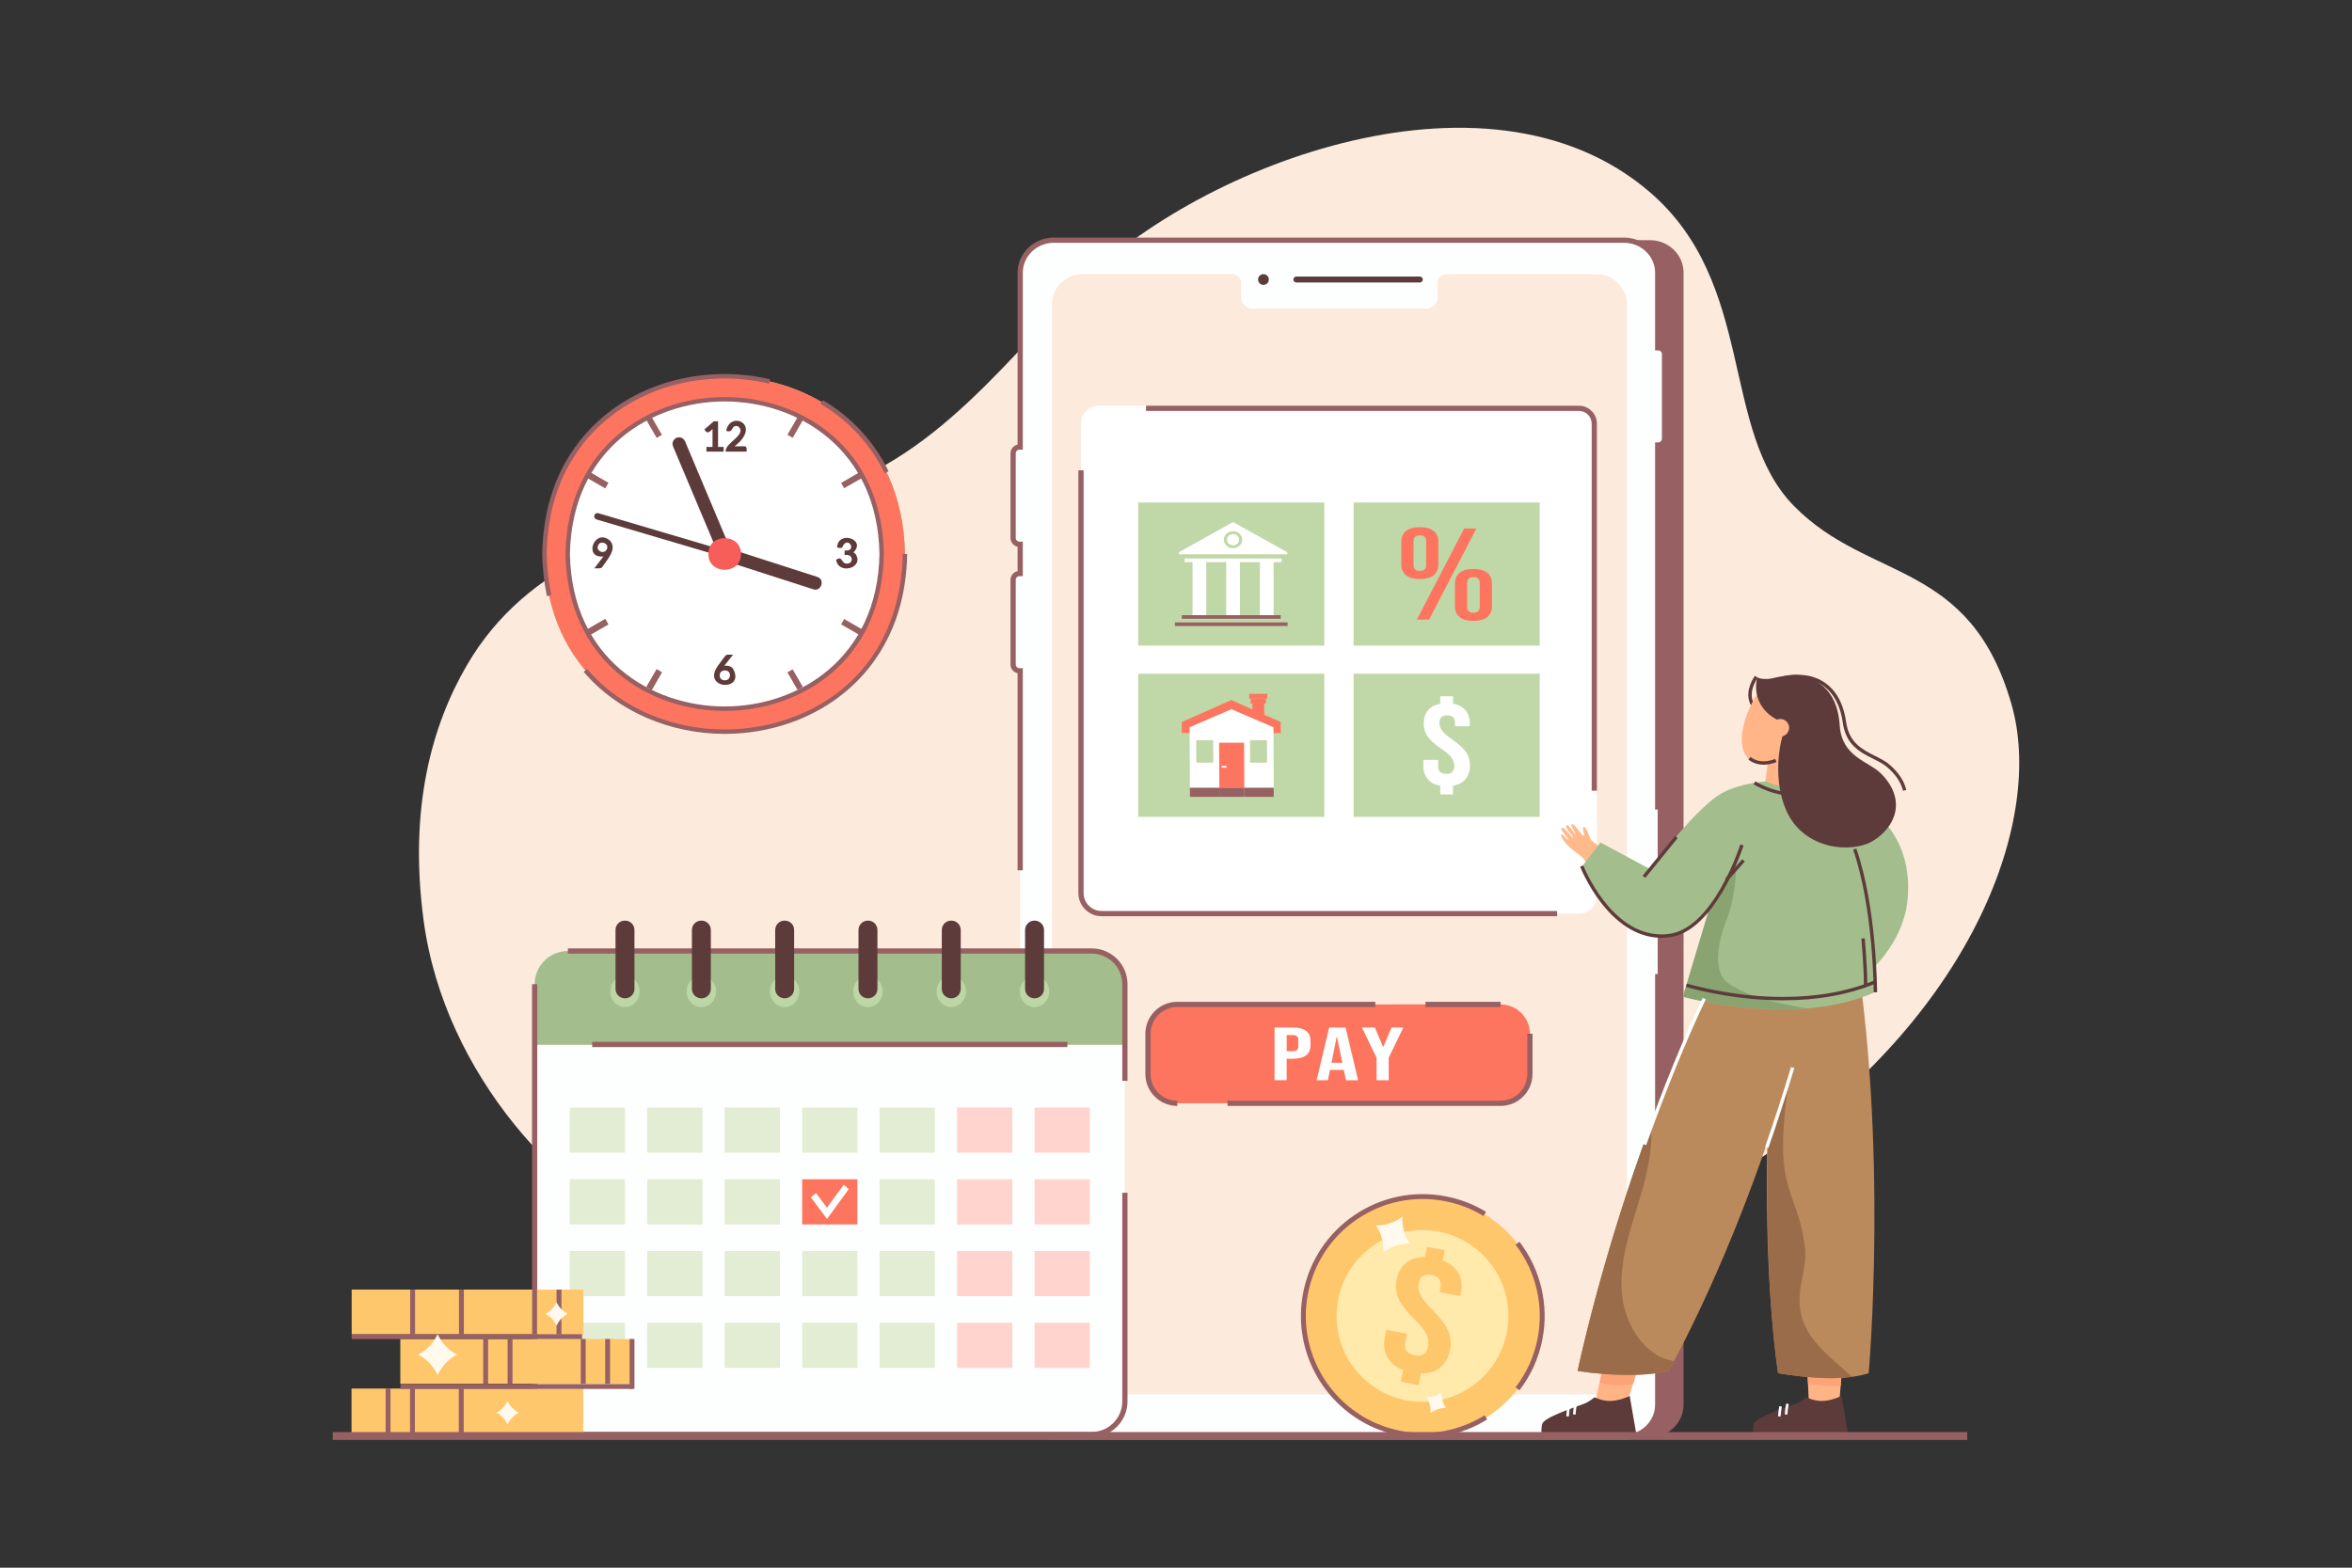 <?xml version="1.0" encoding="utf-8"?>
<!-- Generator: Adobe Illustrator 27.5.0, SVG Export Plug-In . SVG Version: 6.00 Build 0)  -->
<svg version="1.1" xmlns="http://www.w3.org/2000/svg" xmlns:xlink="http://www.w3.org/1999/xlink" x="0px" y="0px"
	 viewBox="0 0 900 600" style="enable-background:new 0 0 900 600;" xml:space="preserve">
<rect x="0" y="0" width="900" height="600" fill="#333333" stroke="none"/>
<g id="Layer_2">
	<rect style="fill:transparent;" width="900" height="600"/>
	<rect style="opacity:0;fill:#FFFFFF;" width="900" height="600"/>
</g>
<g id="Layer_1">
	<g>
		<g>
			<g>
				<g>
					<g>
						<path style="fill:#FCEADC;" d="M250.499,472.561c-33.831-12.885-80.438-60.344-88.419-120.4
							c-5.728-43.106,3.26-74.683,16.547-97.517c23.005-39.536,65.841-53.524,110.501-59.885
							c56.978-8.116,83.401-42.035,122.073-83.398c43.21-46.217,156.763-92.027,219.913-38.001
							c41.1,35.162,26.866,91.373,55.43,120.373c28.726,29.164,67.359,20.343,83.211,75.999
							c12.35,43.363-13.993,116.002-91.165,170.223C607.491,489.911,368.568,517.53,250.499,472.561z"/>
					</g>
				</g>
			</g>
		</g>
		<g>
			<g>
				<g>
					<g>
						<g>
							<g>
								<path style="fill:#976063;" d="M413.135,550.094h218.233c7.099,0,12.854-5.578,12.854-12.458V104.382
									c0-6.881-5.755-12.458-12.854-12.458H413.135c-7.099,0-12.854,5.578-12.854,12.458v433.254
									C400.281,544.516,406.036,550.094,413.135,550.094z"/>
							</g>
						</g>
					</g>
				</g>
			</g>
		</g>
		<g>
			<g>
				<g>
					<g>
						<g>
							<g>
								<path style="fill:#FDFFFE;" d="M636.94,135.501v32.401c0,1.32-1.081,2.412-2.412,2.412h-0.205v367.323
									c0,6.883-5.757,12.458-12.856,12.458h-218.23c-7.099,0-12.856-5.575-12.856-12.458V256.732h-0.307
									c-1.32,0-2.401-1.092-2.401-2.412v-32.401c0-1.32,1.081-2.4,2.401-2.4h0.307v-11.206h-0.307
									c-1.32,0-2.401-1.081-2.401-2.412v-32.39c0-1.331,1.081-2.412,2.401-2.412h0.307v-66.714
									c0-6.883,5.757-12.458,12.856-12.458h218.23c7.099,0,12.856,5.575,12.856,12.458V133.1h0.205
									C635.859,133.1,636.94,134.181,636.94,135.501z"/>
							</g>
						</g>
					</g>
				</g>
			</g>
		</g>
		<g>
			<g>
				<g>
					<g>
						<g>
							<g>
								<g>
									<path style="fill:#976063;" d="M391.382,333.1h-2v-75.439c-1.544-0.322-2.708-1.698-2.708-3.341v-32.401
										c0-1.638,1.164-3.009,2.708-3.33v-9.348c-1.544-0.322-2.708-1.698-2.708-3.341v-32.39c0-1.643,1.164-3.019,2.708-3.341
										v-65.785c0-7.42,6.215-13.457,13.855-13.457h218.23c7.641,0,13.857,6.037,13.857,13.457v27.808
										c1.499,0.358,2.616,1.705,2.616,3.307v32.401c0,1.607-1.117,2.959-2.616,3.318v138.63h-2V169.314h1.204
										c0.778,0,1.412-0.633,1.412-1.412v-32.401c0-0.772-0.634-1.4-1.412-1.4h-1.204v-29.715c0-6.318-5.318-11.457-11.857-11.457
										h-218.23c-6.537,0-11.855,5.14-11.855,11.457v67.713h-1.307c-0.772,0-1.401,0.633-1.401,1.412v32.39
										c0,0.779,0.629,1.412,1.401,1.412h1.307v13.206h-1.307c-0.772,0-1.401,0.628-1.401,1.4v32.401
										c0,0.766,0.642,1.412,1.401,1.412h1.307V333.1z"/>
								</g>
							</g>
							<g>
								<g>
									<path style="fill:#976063;" d="M621.467,551.094h-218.23c-7.64,0-13.855-6.037-13.855-13.457v-78.859h2v78.859
										c0,6.317,5.318,11.457,11.855,11.457h218.23c6.538,0,11.857-5.14,11.857-11.457V372.824h2v164.813
										C635.324,545.057,629.108,551.094,621.467,551.094z"/>
								</g>
							</g>
						</g>
					</g>
				</g>
			</g>
		</g>
		<g>
			<g>
				<g>
					<g>
						<g>
							<g>
								<path style="fill:#FCEADC;" d="M622.547,116.589v405.436c0,6.437-5.19,11.656-11.592,11.656H414.102
									c-6.408,0-11.603-5.224-11.603-11.667V116.578c0-6.437,5.19-11.656,11.592-11.656h57.471c1.842,0,3.335,1.502,3.333,3.355
									l-0.006,5.448c-0.003,2.415,1.96,4.391,4.362,4.391h66.542c2.402,0,4.365-1.976,4.362-4.391l-0.006-5.448
									c-0.002-1.852,1.491-3.355,3.333-3.355h57.46C617.352,104.922,622.547,110.146,622.547,116.589z"/>
							</g>
						</g>
					</g>
				</g>
			</g>
		</g>
		<g>
			<g>
				<g>
					<path style="fill:#5E3B3B;" d="M485.521,106.98c0,1.136-0.921,2.058-2.057,2.058c-1.136,0-2.057-0.921-2.057-2.058
						s0.921-2.057,2.057-2.057C484.6,104.922,485.521,105.843,485.521,106.98z"/>
				</g>
			</g>
			<g>
				<g>
					<path style="fill:#5E3B3B;" d="M543.301,108.117h-47.25c-0.628,0-1.138-0.509-1.138-1.138c0-0.628,0.509-1.138,1.138-1.138
						h47.25c0.628,0,1.138,0.509,1.138,1.138C544.438,107.608,543.929,108.117,543.301,108.117z"/>
				</g>
			</g>
		</g>
		<g>
			<path style="fill:#FFFFFF;" d="M420.522,349.666h183.662c3.799,0,6.879-3.08,6.879-6.879v-180.63c0-3.799-3.08-6.879-6.879-6.879
				H420.522c-3.799,0-6.879,3.08-6.879,6.879v180.63C413.643,346.587,416.723,349.666,420.522,349.666z"/>
		</g>
		<g>
			<g>
				<path style="fill:#976063;" d="M595.84,350.666H421.522c-4.896,0-8.879-3.983-8.879-8.879V179.999h2v161.789
					c0,3.793,3.086,6.879,6.879,6.879H595.84V350.666z"/>
			</g>
		</g>
		<g>
			<g>
				<path style="fill:#976063;" d="M611.063,302.605h-2V162.157c0-2.69-2.188-4.879-4.879-4.879H438.522v-2h165.663
					c3.793,0,6.879,3.086,6.879,6.879V302.605z"/>
			</g>
		</g>
		<g>
			<g>
				<path style="fill:#FD755F;" d="M450.502,422.268h123.702c6.173,0,11.224-5.051,11.224-11.224v-15.399
					c0-6.173-5.051-11.224-11.224-11.224H450.502c-6.173,0-11.224,5.051-11.224,11.224v15.399
					C439.278,417.218,444.329,422.268,450.502,422.268z"/>
			</g>
			<g>
				<g>
					<path style="fill:#976063;" d="M574.204,423.269H469.707v-2h104.496c5.638,0,10.224-4.587,10.224-10.225v-15.398h2v15.398
						C586.427,417.784,580.944,423.269,574.204,423.269z"/>
				</g>
			</g>
			<g>
				<g>
					<path style="fill:#976063;" d="M450.502,423.269c-6.74,0-12.224-5.484-12.224-12.225v-15.398
						c0-6.74,5.484-12.225,12.224-12.225h75.764v2h-75.764c-5.638,0-10.224,4.587-10.224,10.225v15.398
						c0,5.638,4.586,10.225,10.224,10.225V423.269z"/>
				</g>
			</g>
			<g>
				<g>
					<rect x="545.447" y="383.421" style="fill:#976063;" width="28.756" height="2"/>
				</g>
			</g>
			<g>
				<g>
					<path style="fill:#FDFFFE;" d="M487.719,393.254h6.822c2.301,0,4.028,0.423,5.18,1.269c1.151,0.846,1.727,2.086,1.727,3.719
						v1.989c0,1.634-0.576,2.873-1.727,3.719c-1.151,0.846-2.878,1.269-5.18,1.269h-2.19v8.217h-4.633V393.254z M494.541,402.336
						c0.758,0,1.327-0.144,1.706-0.433c0.379-0.288,0.568-0.778,0.568-1.47v-2.393c0-0.692-0.189-1.182-0.568-1.47
						c-0.379-0.288-0.948-0.432-1.706-0.432h-2.19v6.199H494.541z"/>
				</g>
				<g>
					<path style="fill:#FDFFFE;" d="M508.605,393.254h6.275l4.801,20.182h-4.632l-0.842-4.007v0.057h-5.264l-0.843,3.95h-4.295
						L508.605,393.254z M513.658,406.747l-2.064-9.976h-0.084l-2.021,9.976H513.658z"/>
				</g>
				<g>
					<path style="fill:#FDFFFE;" d="M526.753,404.844l-5.601-11.59h4.927l3.158,7.409h0.084l3.158-7.409h4.506l-5.601,11.59v8.592
						h-4.633V404.844z"/>
				</g>
			</g>
		</g>
		<g>
			<g>
				<g>
					<g>
						<g>
							<g>
								<g>
									<polygon style="fill:#FFB486;" points="703.668,538.34 705.291,519.362 691.377,519.362 692.219,538.34 									"/>
								</g>
							</g>
						</g>
					</g>
				</g>
				<g>
					<g>
						<g>
							<g>
								<path style="fill:#FCA377;" d="M705.247,519.663l-0.925,10.682c-4.902,0.312-9.635-0.291-12.504-0.785l-0.499-11.031
									L705.247,519.663z"/>
							</g>
						</g>
					</g>
				</g>
			</g>
			<g>
				<g>
					<g>
						<path style="fill:#BB8A5C;" d="M680.368,525.581c13.159,2.065,25.387,2.925,34.686,0c0,0,7.868-88.201-6.08-169.241
							l-27.895,0.122C681.079,356.462,670.35,453.856,680.368,525.581z"/>
					</g>
				</g>
			</g>
			<g>
				<g>
					<g>
						<g>
							<path style="fill:#5E3B3B;" d="M679.294,275.675c-5.317-1.286-8.617-3.601-9.809-6.88c-1.737-4.781,1.658-9.619,2.051-10.155
								l1.049,0.769c-0.14,0.191-3.41,4.725-1.877,8.942c1.033,2.845,4.024,4.884,8.891,6.061L679.294,275.675z"/>
						</g>
					</g>
				</g>
			</g>
			<g>
				<g>
					<g>
						<g>
							<g>
								<g>
									<polygon style="fill:#FFB486;" points="622.175,538.34 628.157,519.362 614.244,519.362 610,538.34 									"/>
								</g>
							</g>
						</g>
					</g>
				</g>
				<g>
					<g>
						<g>
							<g>
								<path style="fill:#FCA377;" d="M628.187,519.2l-3.299,10.435c-6.264,1.119-11.089,0.058-12.804-0.422l2.369-10.602h4.97
									L628.187,519.2z"/>
							</g>
						</g>
					</g>
				</g>
			</g>
			<g>
				<g>
					<g>
						<g>
							<path style="fill:#A3BD8C;" d="M695.772,300.27c0,0,37.551,6.884,34.17,44.026c-1.405,15.44-13.076,26.113-13.076,26.113
								l-4.286-13.052l-15.021,5.052L695.772,300.27z"/>
						</g>
					</g>
				</g>
			</g>
			<g>
				<g>
					<g>
						<g>
							<polygon style="fill:#FFB587;" points="674.916,303.857 677.551,283.66 689.491,283.66 692.31,303.857 							"/>
						</g>
					</g>
				</g>
			</g>
			<g>
				<g>
					<g>
						<g>
							<path style="fill:#FFB587;" d="M681.019,291.46c7.548-2.122,16.46-12.539,13.13-24.576
								c-2.641-9.549-18.952-6.915-23.305,1.28C664.091,280.875,663.673,296.336,681.019,291.46z"/>
						</g>
					</g>
				</g>
			</g>
			<g>
				<g>
					<g>
						<g>
							<g>
								<path style="fill:#FFBA8C;" d="M612.139,324.064c-0.726-0.52-3.113-2.111-3.496-2.917c-0.355-0.748-1.753-5.037-2.636-4.658
									c-0.925,0.397,0.652,3.148-0.131,3.337c-0.483,0.116-3.663-5.225-4.512-4.36c-0.557,0.568,1.809,3.541,1.411,3.726
									c-0.37,0.172-2.521-4.099-3.389-3.299c-0.909,0.838,2.984,4.437,2.543,4.8c-0.218,0.179-3.596-4.569-4.288-3.896
									c-0.924,0.898,2.898,4.2,2.512,4.646c-0.19,0.219-1.332-1.189-2.118-1.94c-0.436-0.417-0.842-0.132-0.714,0.257
									c1.326,4.029,7.724,7.755,8.141,8.344c0.62,0.874,1.246,1.717,1.878,2.528L612.139,324.064z"/>
							</g>
						</g>
					</g>
				</g>
			</g>
			<g>
				<g>
					<path style="fill:#BB8A5C;" d="M603.668,524.735c12.702,1.796,24.583,2.214,34.897,0
						c42.808-79.414,60.723-169.119,60.723-169.119h-33.075C623.492,429.211,603.668,524.735,603.668,524.735z"/>
				</g>
			</g>
			<g>
				<g>
					<path style="fill:#A3BD8C;" d="M631.219,332.547l-18.776-10.103l-6.841,8.895c0,0,11.067,28.847,32.769,26.421
						c17.36-1.94,27.828-34.483,27.828-34.483L631.219,332.547z"/>
				</g>
			</g>
			<g>
				<g>
					<path style="fill:#A3BD8C;" d="M717.247,379.785c-29.863,13.594-73.272,1.695-73.272,1.695l1.324-4.398l0.203-0.679
						l11.29-37.595l-29.688-0.357c0,0,19.89-27.909,31.474-34.696c3.026-1.772,7.081-3.11,11.668-3.95
						c0.357-0.063,0.721-0.126,1.086-0.182c7.459-1.219,16.185-1.135,24.134,0.546c0.28,0.056,0.56,0.119,0.833,0.182
						c4.461,1.009,8.649,2.528,12.2,4.615c0,0-2.129,11.99,0.854,20.135c6.786,18.518,7.809,40.635,7.914,50.062
						c0.007,0.266,0.007,0.518,0.007,0.763C717.296,378.377,717.247,379.785,717.247,379.785z"/>
				</g>
			</g>
			<g>
				<g>
					<g>
						<path style="fill:#89A371;" d="M691.141,385.96c-0.442,0.033-0.883,0.066-1.325,0.099c-0.32,0.022-0.641,0.044-0.961,0.055
							c-23.235,1.303-44.88-4.638-44.88-4.638l1.325-4.395l0.199-0.674l8.773-29.33c1.48-1.513,8.92-13.635,10.08-18.538
							c0,0,0.493,12.547-3.454,22.838c-2.492,6.496-5.287,16.145-1.974,22.274C663.22,381.592,690.765,385.849,691.141,385.96z"/>
					</g>
				</g>
			</g>
			<g>
				<g>
					<g>
						<g>
							
								<rect x="625.475" y="327.666" transform="matrix(0.631 -0.776 0.776 0.631 -20.374 613.78)" style="fill:#5E3B3B;" width="19.651" height="1.299"/>
						</g>
					</g>
				</g>
			</g>
			<g>
				<g>
					<g>
						<g>
							<path style="fill:#5E3B3B;" d="M674.859,292.675c-3.73,0-5.757-1.922-5.871-2.034l0.908-0.93
								c0.134,0.128,3.325,3.149,9.405,0.74l0.479,1.209C677.906,292.403,676.262,292.675,674.859,292.675z"/>
						</g>
					</g>
				</g>
			</g>
			<g>
				<g>
					<g>
						<g>
							<path style="fill:#FFB587;" d="M691.693,299.307c-8.807,4.139-16.116-0.382-16.116-0.382l0.206-1.615l15.588-0.205
								L691.693,299.307z"/>
						</g>
					</g>
				</g>
			</g>
			<g>
				<g>
					<g>
						<g>
							<g>
								<path style="fill:#5E3B3B;" d="M682.271,382.852c-17.17,0-31.699-3.599-37.149-5.146l0.355-1.25
									c5.397,1.532,19.787,5.095,36.794,5.095c13.02,0,24.713-2.095,34.758-6.227l0.494,1.203
									C707.321,380.724,695.46,382.852,682.271,382.852z"/>
							</g>
						</g>
					</g>
				</g>
			</g>
			<g>
				<g>
					<g>
						<g>
							<path style="fill:#5E3B3B;" d="M718.275,379.786h-1.301c0-0.32-0.09-32.27-7.877-54.595l1.227-0.428
								C718.184,347.294,718.275,379.464,718.275,379.786z"/>
						</g>
					</g>
				</g>
			</g>
			<g>
				<g>
					<g>
						<g>
							<g>
								<path style="fill:#5E3B3B;" d="M685.449,304.512c-6.229,0-12.132-2.996-14.442-4.327l0.648-1.127
									c3.449,1.986,15.325,7.899,23.375,0.627l0.871,0.965C692.725,303.52,689.033,304.512,685.449,304.512z"/>
							</g>
						</g>
					</g>
				</g>
			</g>
			<g>
				<g>
					<g>
						<g>
							<g>
								<path style="fill:#5E3B3B;" d="M589.877,548.496h36.2l-2.47-14.22c-7.69,3.48-11.19,1.29-13.52,0.53
									c0,0-1.808,1.638-3.973,2.463c-5.715,2.178-15.831,5.388-16.077,8.057c0,0,0,0.01-0.01,0.03
									C589.747,546.746,589.837,548.066,589.877,548.496z"/>
							</g>
						</g>
					</g>
				</g>
				<g>
					<g>
						<g>
							<g>
								<g>
									<g>
										<path style="fill:#FDFFFE;" d="M599.84,542.11l-0.499-0.028l0.499,0.027l-0.497-0.071c0.052-1.307,0.22-2.681,0.473-3.868
											l0.979,0.209c-0.242,1.133-0.402,2.447-0.452,3.699L599.84,542.11z"/>
									</g>
								</g>
							</g>
						</g>
					</g>
					<g>
						<g>
							<g>
								<g>
									<g>
										<path style="fill:#FDFFFE;" d="M602.941,541.364h-1c0-0.019,0.031-2.029,0.528-4.207l0.975,0.223
											C602.979,539.419,602.941,541.347,602.941,541.364z"/>
									</g>
								</g>
							</g>
						</g>
					</g>
				</g>
			</g>
			<g>
				<g>
					<g>
						<g>
							<g>
								<path style="fill:#5E3B3B;" d="M670.916,548.496h36.2l-2.47-14.22c-7.69,3.48-11.19,1.29-13.52,0.53
									c0,0-1.808,1.638-3.973,2.463c-5.715,2.178-15.831,5.388-16.077,8.057c0,0,0,0.01-0.01,0.03
									C670.786,546.746,670.876,548.066,670.916,548.496z"/>
							</g>
						</g>
					</g>
				</g>
				<g>
					<g>
						<g>
							<g>
								<g>
									<g>
										<path style="fill:#FDFFFE;" d="M680.878,542.11l-0.499-0.032l0.499,0.029l-0.497-0.083
											c0.056-1.332,0.22-2.665,0.473-3.854l0.979,0.209c-0.239,1.119-0.399,2.429-0.451,3.687L680.878,542.11z"/>
									</g>
								</g>
							</g>
						</g>
					</g>
					<g>
						<g>
							<g>
								<g>
									<g>
										<path style="fill:#FDFFFE;" d="M683.979,541.364h-1c0-0.019,0.031-2.029,0.528-4.207l0.975,0.223
											C684.017,539.419,683.979,541.347,683.979,541.364z"/>
									</g>
								</g>
							</g>
						</g>
					</g>
				</g>
			</g>
			<g>
				<g>
					<g>
						<g>
							
								<rect x="659.046" y="332.843" transform="matrix(0.665 -0.747 0.747 0.665 -26.786 607.226)" style="fill:#5E3B3B;" width="9.865" height="1.3"/>
						</g>
					</g>
				</g>
			</g>
			<g>
				<g>
					<g>
						<g>
							<path style="fill:#5E3B3B;" d="M714.527,377.085h-1.301c0-7.356-0.95-17.734-0.96-17.836l1.295-0.123
								C713.57,359.227,714.527,369.676,714.527,377.085z"/>
						</g>
					</g>
				</g>
			</g>
			<g>
				<g>
					<g>
						<g>
							<path style="fill:#5E3B3B;" d="M635.826,358.929c-20.474,0-31.075-26.949-31.18-27.222l1.213-0.467
								c0.102,0.264,10.376,26.388,29.967,26.388c0.832,0,1.678-0.047,2.516-0.141c16.982-1.898,27.173-32.973,27.598-34.295
								l1.238,0.398c-0.436,1.354-10.884,33.197-28.691,35.188C637.601,358.878,636.705,358.929,635.826,358.929z"/>
						</g>
					</g>
				</g>
			</g>
			<g>
				<g>
					<g>
						<path style="fill:#5E3B3B;" d="M716.529,321.931c-7.84,4.681-26.449,3.553-33.126-12.007
							c-4.92-11.465-2.507-24.453-1.351-28.069l-2.028-6.418c0,0-10.208-4.46-7.646-16.232c0,0,1.126,0.895,4.583,0.607
							c1.922-0.166,7.001-2.054,12.015-0.983c0.011,0,0.033,0,0.044,0.011c4.528,0.585,13.981,3.722,14.941,18.707
							c0.795,12.357,11.087,13.683,15.957,18.652C729.67,306.129,725.388,316.642,716.529,321.931z"/>
					</g>
				</g>
			</g>
			<g>
				<g>
					<g>
						<g>
							<path style="fill:#FFB587;" d="M684.607,278.539c0,1.856-1.505,3.361-3.361,3.361c-1.856,0-3.361-1.505-3.361-3.361
								c0-1.857,1.505-3.361,3.361-3.361C683.102,275.178,684.607,276.683,684.607,278.539z"/>
						</g>
					</g>
				</g>
			</g>
			<g>
				<g>
					<g>
						<g>
							<path style="fill:#5E3B3B;" d="M728.201,302.645c-0.792-3.195-2.792-6.206-5.945-8.947c-1.481-1.291-3.389-2.249-5.409-3.262
								c-5.145-2.582-10.464-5.253-11.708-13.883c-2.105-14.648-11.744-16.719-15.791-16.929l-0.104-0.012
								c-3.651-0.478-7.222,0.616-9.585,1.341c-0.812,0.249-1.513,0.464-2.01,0.547l-0.213-1.282
								c0.412-0.068,1.106-0.282,1.842-0.508c2.47-0.758,6.206-1.902,10.141-1.386c4.365,0.229,14.765,2.441,17.008,18.044
								c1.146,7.958,6.158,10.473,11.005,12.906c2.095,1.052,4.074,2.045,5.679,3.443c3.358,2.92,5.496,6.155,6.353,9.615
								L728.201,302.645z"/>
						</g>
					</g>
				</g>
			</g>
			<g>
				<g>
					<g>
						<path style="fill:#9B6C49;" d="M708.821,526.933c-8.238,1.16-18.056,0.287-28.447-1.347
							c-3.909-27.995-4.451-59.475-3.921-87.977c0.021,0.33,8.553-27.162,8.553-27.162s-3.718,21.474-2.444,34.398
							c1.316,13.346,6.203,17.293,8.083,32.331c1.099,8.791-3.289,15.414-1.692,24.624c1.682,9.694,9.112,15.691,16.368,22.206
							C706.369,524.956,707.672,525.906,708.821,526.933z"/>
					</g>
				</g>
			</g>
			<g>
				<g>
					<g>
						<g>
							<path style="fill:#FDFFFE;" d="M676.641,439.436l-1.229-0.428c3.484-10.006,6.823-20.303,9.925-30.604l1.244,0.375
								C683.475,419.098,680.13,429.412,676.641,439.436z"/>
						</g>
					</g>
				</g>
			</g>
			<g>
				<g>
					<g>
						<path style="fill:#9B6C49;" d="M640.552,520.996c-0.651,1.248-1.314,2.496-1.988,3.744c-10.314,2.209-22.197,1.789-34.897,0
							c0,0,9.033-43.521,28.039-94.442c0.883,9.332-1.414,19.049-4.152,28.16c-3.611,11.982-8.017,24.185-6.913,36.652
							c0.795,9.033,5.455,18.663,13.384,23.511C635.914,519.781,638.211,520.433,640.552,520.996z"/>
					</g>
				</g>
			</g>
			<g>
				<g>
					<g>
						<g>
							<path style="fill:#FDFFFE;" d="M629.91,438.276l-1.223-0.439c7.767-21.614,15.672-40.95,22.86-55.917l1.172,0.563
								C645.55,397.41,637.663,416.704,629.91,438.276z"/>
						</g>
					</g>
				</g>
			</g>
		</g>
		<g>
			<g>
				<g>
					<g>
						<path style="fill:#A3BD8C;" d="M346.279,212.018c-1.548,90.664-136.409,90.65-137.944-0.003
							C209.883,121.354,344.743,121.368,346.279,212.018z"/>
					</g>
				</g>
				<g>
					<g>
						<g>
							<path style="fill:#FD755F;" d="M346.279,212.018c-1.548,90.664-136.409,90.65-137.944-0.003
								C209.883,121.354,344.743,121.368,346.279,212.018z"/>
						</g>
					</g>
				</g>
			</g>
			<g>
				<g>
					<g>
						<path style="fill:#FFFFFF;" d="M337.376,212.018c-1.349,78.962-118.802,78.949-120.139-0.003
							C218.585,133.056,336.039,133.069,337.376,212.018z"/>
					</g>
				</g>
				<g>
					<g>
						<g>
							<path style="fill:#FFFFFF;" d="M337.376,212.018c-1.349,78.962-118.802,78.949-120.139-0.003
								C218.585,133.056,336.039,133.069,337.376,212.018z"/>
						</g>
					</g>
				</g>
			</g>
			<g>
				<g>
					<path style="fill:#5E3B3B;" d="M312.732,220.797l-33.243-10.701L262.131,168.9c-0.39-0.926-1.292-1.525-2.298-1.525
						c-1.74-0.031-3.008,1.865-2.297,3.461l16.38,38.875l-44.954-13.294c-0.651-0.201-1.38,0.202-1.555,0.861
						c-0.183,0.653,0.197,1.341,0.848,1.533l46.915,13.874l0.219,0.521l-0.236,0.733l0.63,0.203l0.235,0.557l0.648-0.273
						l34.538,11.117C314.262,226.58,315.829,221.745,312.732,220.797z"/>
				</g>
			</g>
			<g>
				<g>
					<g>
						<path style="fill:#5E3B3B;" d="M270.321,171.055v1.799h6.577v-1.799h-2.132v-9.828h-1.625l-3.597,3.115
							c1.074,1.994,1.853,1.012,3.106-0.105v6.817H270.321z"/>
					</g>
				</g>
				<g>
					<g>
						<path style="fill:#5E3B3B;" d="M284.844,170.806c0,0-3.708,0.001-3.748,0.002c10.723-8.294-1.704-13.866-3.217-5.922
							c3.088,1.112,1.567-2.494,4.54-1.731c3.852,3.158-5.349,6.436-4.71,9.7h7.998
							C285.666,172.145,285.975,170.795,284.844,170.806z"/>
					</g>
				</g>
				<g>
					<g>
						<path style="fill:#5E3B3B;" d="M280.353,255.709c-0.826-0.787-2.07-1.084-3.191-0.892l3.359-4.252
							c-0.464,0.072-2.199-0.136-2.594,0.135c-0.268-0.084-2.97,3.838-3.175,4.042C268.126,263.951,285.733,264.877,280.353,255.709
							z M275.424,258.443c-0.074-2.456,4.051-2.512,3.879,0.03C279.415,260.996,275.206,261.043,275.424,258.443z"/>
					</g>
				</g>
				<g>
					<g>
						<path style="fill:#5E3B3B;" d="M327.461,212.129c-0.233-0.287-0.53-0.528-0.889-0.719c5.112-5.053-5.985-8.557-6.252-1.865
							c0.713,0.102,1.964,0.553,2.176-0.502c2.037-4.101,5.726,2.145,0.693,1.651v1.754c3.715-0.729,3.54,4.074,0.089,3.132
							c-1.552-0.87-0.974-2.737-3.328-1.378C320.689,220.116,330.737,217.491,327.461,212.129z"/>
					</g>
				</g>
				<g>
					<g>
						<path style="fill:#5E3B3B;" d="M233.366,206.877c-5.757-4.932-10.384,6.829-2.482,6.1l-3.462,4.535
							c0.743-0.104,2.565,0.317,3.031-0.483C232.206,214.283,236.41,210.117,233.366,206.877z M228.869,208.741
							c0.897-2.113,4.305-0.757,3.365,1.434C231.31,212.321,227.861,211.011,228.869,208.741z"/>
					</g>
				</g>
			</g>
			<g>
				<g>
					<g>
						
							<rect x="249.189" y="159.752" transform="matrix(0.866 -0.5 0.5 0.866 -48.28 147.103)" style="fill:#976063;" width="2.312" height="7.772"/>
					</g>
				</g>
				<g>
					<g>
						
							<rect x="303.112" y="256.232" transform="matrix(0.866 -0.5 0.5 0.866 -89.297 186.993)" style="fill:#976063;" width="2.312" height="7.772"/>
					</g>
				</g>
				<g>
					<g>
						<g>
							
								<rect x="227.493" y="179.747" transform="matrix(0.5 -0.866 0.866 0.5 -44.836 289.929)" style="fill:#976063;" width="2.353" height="8.095"/>
						</g>
					</g>
					<g>
						<g>
							
								<rect x="227.493" y="179.747" transform="matrix(0.5 -0.866 0.866 0.5 -44.836 289.929)" style="fill:#976063;" width="2.353" height="8.095"/>
						</g>
					</g>
					<g>
						<g>
							
								<rect x="324.767" y="235.908" transform="matrix(0.5 -0.866 0.866 0.5 -44.837 402.25)" style="fill:#976063;" width="2.353" height="8.095"/>
						</g>
					</g>
				</g>
				<g>
					<g>
						<g>
							
								<rect x="224.622" y="238.779" transform="matrix(0.866 -0.5 0.5 0.866 -89.347 146.502)" style="fill:#976063;" width="8.095" height="2.353"/>
						</g>
					</g>
					<g>
						<g>
							
								<rect x="224.622" y="238.779" transform="matrix(0.866 -0.5 0.5 0.866 -89.347 146.502)" style="fill:#976063;" width="8.095" height="2.353"/>
						</g>
					</g>
					<g>
						<g>
							
								<rect x="321.896" y="182.618" transform="matrix(0.866 -0.5 0.5 0.866 -48.229 187.632)" style="fill:#976063;" width="8.095" height="2.353"/>
						</g>
					</g>
				</g>
				<g>
					<g>
						
							<rect x="246.459" y="258.962" transform="matrix(0.5 -0.866 0.866 0.5 -100.101 346.845)" style="fill:#976063;" width="7.772" height="2.312"/>
					</g>
				</g>
				<g>
					<g>
						
							<rect x="246.459" y="258.962" transform="matrix(0.5 -0.866 0.866 0.5 -100.101 346.845)" style="fill:#976063;" width="7.772" height="2.312"/>
					</g>
				</g>
				<g>
					<g>
						
							<rect x="300.382" y="162.482" transform="matrix(0.5 -0.866 0.866 0.5 10.409 345.307)" style="fill:#976063;" width="7.772" height="2.312"/>
					</g>
				</g>
			</g>
			<g>
				<g>
					<g>
						<path style="fill:#F75D59;" d="M283.537,212.018c0.118,8.084-12.581,8.085-12.462-0.001
							C270.957,203.934,283.656,203.934,283.537,212.018z"/>
					</g>
				</g>
			</g>
			<g>
				<g>
					<path style="fill:#976063;" d="M277.306,272.082c-0.002,0-0.003,0-0.005,0c-28.847-0.002-60.213-18.796-60.913-60.052
						c0.705-41.287,32.071-60.077,60.918-60.077c0.002,0,0.003,0,0.005,0c28.847,0.002,60.213,18.795,60.912,60.051v0.029
						C337.52,253.291,306.154,272.082,277.306,272.082z M277.311,153.649c-28.045-0.002-58.541,18.266-59.226,58.381
						c0.679,40.083,31.172,58.354,59.216,58.356c28.042,0,58.534-18.263,59.227-58.368
						C335.841,171.918,305.353,153.651,277.311,153.649z"/>
				</g>
			</g>
			<g>
				<g>
					<g>
						<path style="fill:#976063;" d="M338.5,181.121c-5.329-11.027-13.804-20.194-24.51-26.508l0.861-1.461
							c10.996,6.485,19.702,15.901,25.176,27.231L338.5,181.121z"/>
					</g>
				</g>
				<g>
					<g>
						<path style="fill:#976063;" d="M209.3,228.176c-1.109-5.112-1.72-10.544-1.814-16.146
							c0.492-28.811,13.959-45.288,25.17-54.042c16.826-13.139,40.013-17.938,62.022-12.835l-0.383,1.653
							c-21.514-4.988-44.168-0.307-60.594,12.519c-10.92,8.527-24.038,24.592-24.518,52.705c0.093,5.462,0.69,10.783,1.776,15.787
							L209.3,228.176z"/>
					</g>
				</g>
				<g>
					<g>
						<path style="fill:#976063;" d="M277.366,280.875c-20.808,0-41.014-8.449-54.013-23.741l1.292-1.098
							c17.899,21.056,49.84,28.804,77.669,18.841c26.883-9.623,42.598-32.539,43.116-62.873l1.696,0.029
							c-0.277,16.245-4.739,30.315-13.26,41.817c-7.607,10.269-18.321,18.093-30.981,22.624
							C294.585,279.445,285.924,280.875,277.366,280.875z"/>
					</g>
				</g>
			</g>
		</g>
		<g>
			<rect x="435.535" y="192.306" style="fill:#C0D8A7;" width="71.211" height="54.779"/>
		</g>
		<g>
			<rect x="517.96" y="192.306" style="fill:#C0D8A7;" width="71.211" height="54.779"/>
		</g>
		<g>
			<rect x="435.535" y="257.859" style="fill:#C0D8A7;" width="71.211" height="54.779"/>
		</g>
		<g>
			<rect x="517.96" y="257.859" style="fill:#C0D8A7;" width="71.211" height="54.779"/>
		</g>
		<g>
			<path style="fill:#FFFFFF;" d="M551.115,300.742c-2.106-0.376-3.712-1.236-4.819-2.582c-1.108-1.345-1.66-3.067-1.66-5.164v-2.16
				h5.662v2.488c0,1.909,1.035,2.864,3.104,2.864c2.069,0,3.104-0.986,3.104-2.958c0-1.22-0.363-2.324-1.089-3.31
				c-0.726-0.986-2.069-2.137-4.029-3.451c-2.432-1.659-4.138-3.208-5.118-4.648c-0.98-1.439-1.47-3.067-1.47-4.883
				c0-2.034,0.535-3.709,1.606-5.024c1.071-1.315,2.641-2.175,4.71-2.582v-2.864h4.9v2.864c2.105,0.376,3.703,1.229,4.792,2.559
				c1.089,1.331,1.634,3.044,1.634,5.141v0.939h-5.663v-1.268c0-1.94-0.999-2.911-2.995-2.911c-1.997,0-2.995,0.939-2.995,2.817
				c0,1.127,0.363,2.168,1.089,3.122c0.726,0.956,2.069,2.106,4.029,3.451c2.432,1.69,4.138,3.263,5.118,4.718
				c0.98,1.456,1.47,3.123,1.47,5.001c0,2.129-0.554,3.873-1.661,5.235c-1.108,1.361-2.714,2.23-4.819,2.606v3.287h-4.9V300.742z"/>
		</g>
		<g>
			<g>
				<path style="fill:#A3BD8C;" d="M430.444,376.689v23.217H204.581v-23.217c0-6.991,5.72-12.71,12.71-12.71h200.442
					C424.724,363.978,430.444,369.698,430.444,376.689z"/>
			</g>
			<g>
				<path style="fill:#FDFFFE;" d="M430.444,399.906v136.435c0,6.991-5.72,12.71-12.71,12.71H217.291
					c-6.991,0-12.71-5.72-12.71-12.71V399.906H430.444z"/>
			</g>
			<g>
				<g>
					<g>
						<g>
							<rect x="218.022" y="423.897" style="fill:#E2EDD3;" width="21.131" height="17.278"/>
						</g>
					</g>
				</g>
				<g>
					<g>
						<g>
							<rect x="218.022" y="451.349" style="fill:#E2EDD3;" width="21.131" height="17.278"/>
						</g>
					</g>
				</g>
				<g>
					<g>
						<g>
							<rect x="218.022" y="478.801" style="fill:#E2EDD3;" width="21.131" height="17.278"/>
						</g>
					</g>
				</g>
				<g>
					<g>
						<g>
							<rect x="218.022" y="506.253" style="fill:#E2EDD3;" width="21.131" height="17.278"/>
						</g>
					</g>
				</g>
			</g>
			<g>
				<g>
					<g>
						<g>
							<rect x="247.664" y="423.897" style="fill:#E2EDD3;" width="21.131" height="17.278"/>
						</g>
					</g>
				</g>
				<g>
					<g>
						<g>
							<rect x="247.664" y="451.349" style="fill:#E2EDD3;" width="21.131" height="17.278"/>
						</g>
					</g>
				</g>
				<g>
					<g>
						<g>
							<rect x="247.664" y="478.801" style="fill:#E2EDD3;" width="21.131" height="17.278"/>
						</g>
					</g>
				</g>
				<g>
					<g>
						<g>
							<rect x="247.664" y="506.253" style="fill:#E2EDD3;" width="21.131" height="17.278"/>
						</g>
					</g>
				</g>
			</g>
			<g>
				<g>
					<g>
						<g>
							<rect x="277.306" y="423.897" style="fill:#E2EDD3;" width="21.131" height="17.278"/>
						</g>
					</g>
				</g>
				<g>
					<g>
						<g>
							<rect x="277.306" y="451.349" style="fill:#E2EDD3;" width="21.131" height="17.278"/>
						</g>
					</g>
				</g>
				<g>
					<g>
						<g>
							<rect x="277.306" y="478.801" style="fill:#E2EDD3;" width="21.131" height="17.278"/>
						</g>
					</g>
				</g>
				<g>
					<g>
						<g>
							<rect x="277.306" y="506.253" style="fill:#E2EDD3;" width="21.131" height="17.278"/>
						</g>
					</g>
				</g>
			</g>
			<g>
				<g>
					<g>
						<g>
							<rect x="306.948" y="423.897" style="fill:#E2EDD3;" width="21.131" height="17.278"/>
						</g>
					</g>
				</g>
				<g>
					<g>
						<g>
							<rect x="306.948" y="451.349" style="fill:#FD755F;" width="21.131" height="17.278"/>
						</g>
					</g>
				</g>
				<g>
					<g>
						<g>
							<rect x="306.948" y="478.801" style="fill:#E2EDD3;" width="21.131" height="17.278"/>
						</g>
					</g>
				</g>
				<g>
					<g>
						<g>
							<rect x="306.948" y="506.253" style="fill:#E2EDD3;" width="21.131" height="17.278"/>
						</g>
					</g>
				</g>
			</g>
			<g>
				<g>
					<g>
						<g>
							<rect x="336.591" y="423.897" style="fill:#E2EDD3;" width="21.131" height="17.278"/>
						</g>
					</g>
				</g>
				<g>
					<g>
						<g>
							<rect x="336.591" y="451.349" style="fill:#E2EDD3;" width="21.131" height="17.278"/>
						</g>
					</g>
				</g>
				<g>
					<g>
						<g>
							<rect x="336.591" y="478.801" style="fill:#E2EDD3;" width="21.131" height="17.278"/>
						</g>
					</g>
				</g>
				<g>
					<g>
						<g>
							<rect x="336.591" y="506.253" style="fill:#E2EDD3;" width="21.131" height="17.278"/>
						</g>
					</g>
				</g>
			</g>
			<g>
				<g>
					<g>
						<g>
							<rect x="366.233" y="478.801" style="fill:#FFD4CF;" width="21.131" height="17.278"/>
						</g>
					</g>
				</g>
				<g>
					<g>
						<g>
							<rect x="366.233" y="423.897" style="fill:#FFD4CF;" width="21.131" height="17.278"/>
						</g>
					</g>
				</g>
				<g>
					<g>
						<g>
							<rect x="366.233" y="451.349" style="fill:#FFD4CF;" width="21.131" height="17.278"/>
						</g>
					</g>
				</g>
				<g>
					<g>
						<g>
							<rect x="366.233" y="506.253" style="fill:#FFD4CF;" width="21.131" height="17.278"/>
						</g>
					</g>
				</g>
			</g>
			<g>
				<g>
					<g>
						<g>
							<rect x="395.875" y="506.253" style="fill:#FFD4CF;" width="21.131" height="17.278"/>
						</g>
					</g>
				</g>
				<g>
					<g>
						<g>
							<rect x="395.875" y="423.897" style="fill:#FFD4CF;" width="21.131" height="17.278"/>
						</g>
					</g>
				</g>
				<g>
					<g>
						<g>
							<rect x="395.875" y="451.349" style="fill:#FFD4CF;" width="21.131" height="17.278"/>
						</g>
					</g>
				</g>
				<g>
					<g>
						<g>
							<rect x="395.875" y="478.801" style="fill:#FFD4CF;" width="21.131" height="17.278"/>
						</g>
					</g>
				</g>
			</g>
			<g>
				<g>
					<g>
						<g>
							<polygon style="fill:#FDFFFE;" points="316.462,466.514 310.292,458.254 312.246,456.615 316.436,462.226 322.824,453.449 
								324.797,455.062 							"/>
						</g>
					</g>
				</g>
			</g>
			<g>
				<g>
					<rect x="226.598" y="398.748" style="fill:#976063;" width="181.829" height="2"/>
				</g>
			</g>
			<g>
				<path style="fill:#976063;" d="M431.445,413.674h-2v-36.985c0-6.457-5.253-11.711-11.71-11.711H217.293v-2h200.442
					c7.56,0,13.71,6.15,13.71,13.711V413.674z"/>
			</g>
			<g>
				<path style="fill:#976063;" d="M417.735,550.049H217.293c-7.56,0-13.711-6.15-13.711-13.71v-159.65h2v159.65
					c0,6.457,5.253,11.71,11.711,11.71h200.442c6.457,0,11.71-5.253,11.71-11.71v-79.825h2v79.825
					C431.445,543.898,425.295,550.049,417.735,550.049z"/>
			</g>
			<g>
				<g>
					<g>
						<g>
							<g>
								<path style="fill:#BDD6A5;" d="M274.019,379.466c0,3.299-2.523,5.973-5.635,5.973c-3.112,0-5.635-2.674-5.635-5.973
									c0-3.298,2.523-5.973,5.635-5.973C271.496,373.493,274.019,376.167,274.019,379.466z"/>
							</g>
						</g>
					</g>
					<g>
						<g>
							<g>
								<path style="fill:#5E3B3B;" d="M268.424,382.079h-0.08c-1.98,0-3.585-1.605-3.585-3.585v-22.568
									c0-1.98,1.605-3.585,3.585-3.585h0.08c1.98,0,3.585,1.605,3.585,3.585v22.568
									C272.01,380.473,270.404,382.079,268.424,382.079z"/>
							</g>
						</g>
					</g>
				</g>
				<g>
					<g>
						<g>
							<g>
								<path style="fill:#BDD6A5;" d="M244.788,379.466c0,3.299-2.523,5.973-5.635,5.973c-3.112,0-5.635-2.674-5.635-5.973
									c0-3.298,2.523-5.973,5.635-5.973C242.265,373.493,244.788,376.167,244.788,379.466z"/>
							</g>
						</g>
					</g>
					<g>
						<g>
							<g>
								<path style="fill:#5E3B3B;" d="M239.193,382.079h-0.08c-1.98,0-3.586-1.605-3.586-3.585v-22.568
									c0-1.98,1.605-3.585,3.586-3.585h0.08c1.98,0,3.585,1.605,3.585,3.585v22.568
									C242.778,380.473,241.173,382.079,239.193,382.079z"/>
							</g>
						</g>
					</g>
				</g>
				<g>
					<g>
						<g>
							<g>
								<path style="fill:#BDD6A5;" d="M305.892,379.466c0,3.299-2.523,5.973-5.635,5.973s-5.635-2.674-5.635-5.973
									c0-3.298,2.523-5.973,5.635-5.973S305.892,376.167,305.892,379.466z"/>
							</g>
						</g>
					</g>
					<g>
						<g>
							<g>
								<path style="fill:#5E3B3B;" d="M300.297,382.079h-0.08c-1.98,0-3.585-1.605-3.585-3.585v-22.568
									c0-1.98,1.605-3.585,3.585-3.585h0.08c1.98,0,3.585,1.605,3.585,3.585v22.568
									C303.882,380.473,302.277,382.079,300.297,382.079z"/>
							</g>
						</g>
					</g>
				</g>
				<g>
					<g>
						<g>
							<g>
								<path style="fill:#BDD6A5;" d="M337.765,379.466c0,3.299-2.523,5.973-5.635,5.973c-3.112,0-5.635-2.674-5.635-5.973
									c0-3.298,2.523-5.973,5.635-5.973C335.242,373.493,337.765,376.167,337.765,379.466z"/>
							</g>
						</g>
					</g>
					<g>
						<g>
							<g>
								<path style="fill:#5E3B3B;" d="M332.17,382.079h-0.08c-1.98,0-3.585-1.605-3.585-3.585v-22.568
									c0-1.98,1.605-3.585,3.585-3.585h0.08c1.98,0,3.585,1.605,3.585,3.585v22.568
									C335.755,380.473,334.15,382.079,332.17,382.079z"/>
							</g>
						</g>
					</g>
				</g>
				<g>
					<g>
						<g>
							<g>
								<path style="fill:#BDD6A5;" d="M369.637,379.466c0,3.299-2.523,5.973-5.635,5.973c-3.112,0-5.635-2.674-5.635-5.973
									c0-3.298,2.523-5.973,5.635-5.973C367.115,373.493,369.637,376.167,369.637,379.466z"/>
							</g>
						</g>
					</g>
					<g>
						<g>
							<g>
								<path style="fill:#5E3B3B;" d="M364.042,382.079h-0.08c-1.98,0-3.585-1.605-3.585-3.585v-22.568
									c0-1.98,1.605-3.585,3.585-3.585h0.08c1.98,0,3.586,1.605,3.586,3.585v22.568
									C367.628,380.473,366.023,382.079,364.042,382.079z"/>
							</g>
						</g>
					</g>
				</g>
				<g>
					<g>
						<g>
							<g>
								<path style="fill:#BDD6A5;" d="M401.51,379.466c0,3.299-2.523,5.973-5.635,5.973s-5.635-2.674-5.635-5.973
									c0-3.298,2.523-5.973,5.635-5.973S401.51,376.167,401.51,379.466z"/>
							</g>
						</g>
					</g>
					<g>
						<g>
							<g>
								<path style="fill:#5E3B3B;" d="M395.915,382.079h-0.08c-1.98,0-3.586-1.605-3.586-3.585v-22.568
									c0-1.98,1.605-3.585,3.586-3.585h0.08c1.98,0,3.585,1.605,3.585,3.585v22.568
									C399.501,380.473,397.895,382.079,395.915,382.079z"/>
							</g>
						</g>
					</g>
				</g>
			</g>
		</g>
		<g>
			<g>
				<g>
					<g>
						<g>
							<g>
								
									<ellipse transform="matrix(0.999 -0.048 0.048 0.999 -23.634 26.815)" style="fill:#FFC76C;" cx="544.438" cy="503.67" rx="45.7" ry="45.7"/>
							</g>
						</g>
						<g>
							<g>
								
									<ellipse transform="matrix(0.707 -0.707 0.707 0.707 -196.686 532.497)" style="fill:#FFE9AB;" cx="544.438" cy="503.67" rx="32.884" ry="32.884"/>
							</g>
						</g>
						<g>
							<g>
								<path style="fill:#976063;" d="M522.361,544.751c-17.491-9.413-27.673-29.434-23.707-49.938
									c2.366-12.229,9.352-22.806,19.672-29.78c10.321-6.975,22.739-9.513,34.969-7.147c5.469,1.058,10.638,3.051,15.352,5.912
									l-0.969,1.597c-4.531-2.757-9.486-4.66-14.738-5.676c-11.74-2.271-23.661,0.166-33.569,6.861
									c-9.907,6.695-16.614,16.848-18.885,28.589c-4.689,24.235,11.213,47.764,35.45,52.454
									c11.123,2.152,22.542,0.041,32.152-5.943l0.988,1.585c-10.012,6.233-21.908,8.432-33.495,6.19
									C530.84,548.537,526.405,546.927,522.361,544.751z"/>
							</g>
						</g>
						<g>
							<g>
								<path style="fill:#976063;" d="M581.408,532.108l-1.478-1.139c4.273-5.547,7.12-11.871,8.46-18.797
									c2.432-12.574-0.65-25.615-8.456-35.78l1.481-1.137c8.13,10.588,11.341,24.173,8.807,37.271
									C588.827,519.741,585.862,526.329,581.408,532.108z"/>
							</g>
						</g>
					</g>
					<g>
						<g>
							<g>
								<path style="fill:#FFC76C;" d="M536.896,524.313c-2.84-1.085-4.854-2.702-6.041-4.852c-1.189-2.149-1.503-4.667-0.945-7.55
									l0.574-2.97l7.906,1.529l-0.662,3.422c-0.508,2.626,0.682,4.217,3.571,4.776c2.889,0.559,4.596-0.518,5.12-3.229
									c0.325-1.679,0.111-3.294-0.64-4.846c-0.751-1.552-2.32-3.496-4.708-5.834c-2.954-2.937-4.924-5.528-5.909-7.773
									c-0.986-2.244-1.237-4.614-0.754-7.112c0.541-2.797,1.734-4.955,3.579-6.474c1.844-1.519,4.266-2.278,7.263-2.278
									l0.762-3.938l6.842,1.323l-0.762,3.938c2.838,1.085,4.842,2.69,6.008,4.812c1.167,2.125,1.471,4.628,0.913,7.511
									l-0.25,1.291l-7.905-1.529l0.337-1.743c0.516-2.668-0.621-4.272-3.408-4.811c-2.787-0.539-4.43,0.482-4.93,3.065
									c-0.3,1.549-0.071,3.078,0.69,4.587c0.759,1.51,2.328,3.454,4.706,5.833c2.946,2.981,4.91,5.604,5.891,7.871
									c0.981,2.266,1.223,4.69,0.723,7.273c-0.566,2.928-1.804,5.177-3.712,6.75c-1.908,1.572-4.382,2.333-7.42,2.281
									l-0.874,4.519l-6.842-1.323L536.896,524.313z"/>
							</g>
						</g>
					</g>
				</g>
				<g>
					<g>
						<g>
							<g>
								<g>
									<g>
										<g>
											<path style="fill:#FFF9EE;" d="M526.519,468.994c2.179,3.138,2.984,6.587,2.818,10.274l0,0
												c2.987-2.169,6.324-3.406,10.143-3.315l0,0c-2.179-3.138-2.992-6.591-2.827-10.279l0,0
												C533.667,467.844,530.338,469.085,526.519,468.994z"/>
										</g>
									</g>
								</g>
							</g>
						</g>
					</g>
					<g>
						<g>
							<g>
								<g>
									<g>
										<g>
											<path style="fill:#FFF9EE;" d="M545.808,534.813c1.266,1.823,1.734,3.827,1.638,5.97l0,0
												c1.736-1.261,3.675-1.979,5.894-1.926l0,0c-1.266-1.823-1.739-3.83-1.642-5.973l0,0
												C549.962,534.144,548.027,534.865,545.808,534.813z"/>
										</g>
									</g>
								</g>
							</g>
						</g>
					</g>
				</g>
			</g>
		</g>
		<g>
			<g>
				<g>
					<g>
						<g>
							<g>
								<g>
									<g>
										<rect x="134.514" y="531.442" style="fill:#FFC76C;" width="88.661" height="17.16"/>
									</g>
								</g>
							</g>
						</g>
					</g>
					<g>
						<g>
							<g>
								<g>
									<g>
										<rect x="153.184" y="512.474" style="fill:#FFC76C;" width="88.661" height="17.16"/>
									</g>
								</g>
							</g>
						</g>
					</g>
					<g>
						<g>
							<g>
								<g>
									<g>
										<rect x="134.574" y="493.566" style="fill:#FFC76C;" width="88.661" height="17.16"/>
									</g>
								</g>
							</g>
						</g>
					</g>
					<g>
						<g>
							<g>
								<g>
									<g>
										<rect x="212.966" y="493.566" style="fill:#976063;" width="1.867" height="17.16"/>
									</g>
								</g>
							</g>
						</g>
					</g>
					<g>
						<g>
							<g>
								<g>
									<g>
										<rect x="203.631" y="493.566" style="fill:#976063;" width="1.867" height="17.16"/>
									</g>
								</g>
							</g>
						</g>
					</g>
					<g>
						<g>
							<g>
								<g>
									<g>
										<rect x="175.627" y="493.566" style="fill:#976063;" width="1.867" height="17.16"/>
									</g>
								</g>
							</g>
						</g>
					</g>
					<g>
						<g>
							<g>
								<g>
									<g>
										<rect x="156.957" y="493.566" style="fill:#976063;" width="1.867" height="17.16"/>
									</g>
								</g>
							</g>
						</g>
					</g>
					<g>
						<g>
							<rect x="231.577" y="512.475" style="fill:#976063;" width="1.867" height="17.16"/>
						</g>
					</g>
					<g>
						<g>
							<g>
								<g>
									<g>
										<rect x="222.242" y="512.475" style="fill:#976063;" width="1.867" height="17.16"/>
									</g>
								</g>
							</g>
						</g>
					</g>
					<g>
						<g>
							<rect x="194.237" y="512.475" style="fill:#976063;" width="1.867" height="17.16"/>
						</g>
					</g>
					<g>
						<g>
							<g>
								<g>
									<g>
										<rect x="184.902" y="512.475" style="fill:#976063;" width="1.867" height="17.16"/>
									</g>
								</g>
							</g>
						</g>
					</g>
					<g>
						<g>
							<rect x="175.567" y="531.442" style="fill:#976063;" width="1.867" height="17.161"/>
						</g>
					</g>
					<g>
						<g>
							<rect x="156.898" y="531.442" style="fill:#976063;" width="1.867" height="17.161"/>
						</g>
					</g>
					<g>
						<g>
							<rect x="147.563" y="531.442" style="fill:#976063;" width="1.867" height="17.161"/>
						</g>
					</g>
					<g>
						<g>
							<g>
								<g>
									<g>
										<rect x="134.563" y="510.627" style="fill:#976063;" width="88.185" height="1.867"/>
									</g>
								</g>
							</g>
						</g>
					</g>
					<g>
						<g>
							<rect x="153.243" y="529.714" style="fill:#976063;" width="88.602" height="1.867"/>
						</g>
					</g>
				</g>
				<g>
					<g>
						<g>
							<g>
								<g>
									<g>
										<path style="fill:#FFF9EE;" d="M159.999,518.465c3.455,1.755,5.832,4.449,7.457,7.823l0,0
											c1.625-3.374,4.011-6.083,7.467-7.838l0,0c-3.455-1.755-5.842-4.449-7.467-7.823l0,0
											C165.832,514.001,163.455,516.709,159.999,518.465z"/>
									</g>
								</g>
							</g>
						</g>
					</g>
				</g>
				<g>
					<g>
						<g>
							<g>
								<g>
									<g>
										<path style="fill:#FFF9EE;" d="M189.963,540.687c1.979,1.005,3.341,2.548,4.272,4.481l0,0
											c0.931-1.933,2.298-3.484,4.277-4.49l0,0c-1.979-1.005-3.346-2.549-4.277-4.481l0,0
											C193.304,538.13,191.942,539.681,189.963,540.687z"/>
									</g>
								</g>
							</g>
						</g>
					</g>
				</g>
				<g>
					<g>
						<g>
							<g>
								<g>
									<g>
										<path style="fill:#FFF9EE;" d="M208.692,502.871c1.979,1.005,3.341,2.548,4.272,4.481l0,0
											c0.931-1.933,2.298-3.484,4.277-4.49l0,0c-1.979-1.005-3.346-2.549-4.277-4.481l0,0
											C212.033,500.314,210.671,501.865,208.692,502.871z"/>
									</g>
								</g>
							</g>
						</g>
					</g>
				</g>
			</g>
			<g>
				<g>
					<rect x="240.911" y="512.475" style="fill:#976063;" width="1.867" height="19.106"/>
				</g>
			</g>
		</g>
		<g>
			<g>
				<g>
					<g>
						<polygon style="fill:#FD755F;" points="483.783,275.06 479.259,275.06 479.231,269.043 483.756,269.043 						"/>
					</g>
				</g>
				<g>
					<g>
						<polygon style="fill:#FD755F;" points="484.95,267.409 478.022,267.409 478.013,265.528 484.942,265.528 						"/>
					</g>
				</g>
				<g>
					<g>
						<polygon style="fill:#FD755F;" points="484.393,269.232 478.596,269.232 478.588,267.463 484.385,267.463 						"/>
					</g>
				</g>
			</g>
			<g>
				<g>
					<polygon style="fill:#FD755F;" points="452.224,280.569 452.202,276.337 471.154,267.928 490.061,276.337 490.079,280.569 
											"/>
				</g>
			</g>
			<g>
				<g>
					<polygon style="fill:#976063;" points="455.324,301.431 466.578,301.431 466.596,304.97 455.342,304.97 					"/>
				</g>
			</g>
			<g>
				<g>
					<polygon style="fill:#976063;" points="487.392,301.431 487.408,304.97 476.155,304.97 476.138,301.431 					"/>
				</g>
			</g>
			<g>
				<g>
					<path style="fill:#FFFFFF;" d="M471.179,271.421l-15.976,6.927l0.12,23.085h32.07l-0.103-23.085L471.179,271.421z
						 M464.266,291.88h-6.489l-0.044-8.591h6.491L464.266,291.88z M484.846,291.88h-6.483l-0.04-8.591h6.484L484.846,291.88z"/>
				</g>
			</g>
			<g>
				<g>
					<polygon style="fill:#976063;" points="476.138,301.431 476.155,304.97 466.596,304.97 466.578,301.431 					"/>
				</g>
			</g>
			<g>
				<g>
					<polygon style="fill:#FD755F;" points="476.057,284.255 476.138,301.431 466.578,301.431 466.493,284.255 					"/>
				</g>
			</g>
			<g>
				<g>
					<polygon style="fill:#FFFFFF;" points="469.308,293.8 467.489,293.8 467.485,293.113 469.304,293.113 					"/>
				</g>
			</g>
		</g>
		<g>
			<g>
				<path style="fill:#FD755F;" d="M538.032,220.194c-1.202-0.963-1.804-2.341-1.804-4.135v-8.718c0-1.793,0.602-3.171,1.804-4.135
					c1.202-0.963,2.961-1.445,5.278-1.445c2.315,0,4.076,0.482,5.278,1.445c1.203,0.964,1.804,2.341,1.804,4.135v8.718
					c0,1.793-0.601,3.171-1.804,4.135c-1.202,0.963-2.962,1.445-5.278,1.445C540.994,221.639,539.235,221.158,538.032,220.194z
					 M545.716,216.309v-9.216c0-1.461-0.802-2.192-2.405-2.192c-1.603,0-2.405,0.73-2.405,2.192v9.216
					c0,1.462,0.802,2.192,2.405,2.192C544.914,218.5,545.716,217.77,545.716,216.309z M560.28,202.261h4.676l-18.105,34.87h-4.677
					L560.28,202.261z M558.542,236.185c-1.202-0.963-1.804-2.341-1.804-4.134v-8.718c0-1.794,0.601-3.171,1.804-4.135
					c1.203-0.963,2.963-1.445,5.278-1.445c2.315,0,4.075,0.482,5.277,1.445c1.204,0.964,1.805,2.341,1.805,4.135v8.718
					c0,1.793-0.601,3.172-1.805,4.134c-1.202,0.963-2.962,1.445-5.277,1.445C561.505,237.629,559.745,237.147,558.542,236.185z
					 M566.225,232.299v-9.216c0-1.461-0.801-2.192-2.405-2.192c-1.604,0-2.405,0.731-2.405,2.192v9.216
					c0,1.462,0.801,2.192,2.405,2.192C565.424,234.491,566.225,233.761,566.225,232.299z"/>
			</g>
		</g>
		<g>
			<g>
				<g>
					<polygon style="fill:#FFFFFF;" points="492.564,211.348 492.564,212.272 451.11,212.272 451.11,211.348 471.842,199.802 					
						"/>
				</g>
			</g>
			<g>
				<g>
					<path style="fill:#C0D8A7;" d="M471.837,209.805c-1.94,0-3.52-1.458-3.52-3.251c0-1.792,1.579-3.251,3.52-3.251
						c1.94,0,3.519,1.459,3.519,3.251C475.356,208.346,473.777,209.805,471.837,209.805z M471.837,204.412
						c-1.279,0-2.319,0.961-2.319,2.142c0,1.181,1.04,2.142,2.319,2.142c1.279,0,2.319-0.961,2.319-2.142
						C474.156,205.373,473.116,204.412,471.837,204.412z"/>
				</g>
			</g>
			<g>
				<g>
					<g>
						<rect x="456.331" y="214.459" style="fill:#FFFFFF;" width="5.245" height="21.718"/>
					</g>
				</g>
				<g>
					<g>
						<rect x="469.214" y="214.459" style="fill:#FFFFFF;" width="5.245" height="21.718"/>
					</g>
				</g>
				<g>
					<g>
						<rect x="482.097" y="214.459" style="fill:#FFFFFF;" width="5.245" height="21.718"/>
					</g>
				</g>
			</g>
			<g>
				<g>
					<g>
						<rect x="451.11" y="212.197" style="fill:#C0D8A7;" width="41.454" height="1.386"/>
					</g>
				</g>
			</g>
			<g>
				<g>
					<g>
						<rect x="453.28" y="213.766" style="fill:#FFFFFF;" width="37.114" height="1.386"/>
					</g>
				</g>
			</g>
			<g>
				<g>
					<g>
						<rect x="452.224" y="235.444" style="fill:#976063;" width="37.833" height="1.385"/>
					</g>
				</g>
			</g>
			<g>
				<g>
					<g>
						<rect x="449.585" y="238.204" style="fill:#976063;" width="43.11" height="1.386"/>
					</g>
				</g>
			</g>
		</g>
		<g>
			<g>
				<rect x="127.336" y="548.094" style="fill:#976063;" width="625.434" height="3"/>
			</g>
		</g>
	</g>
</g>
</svg>
